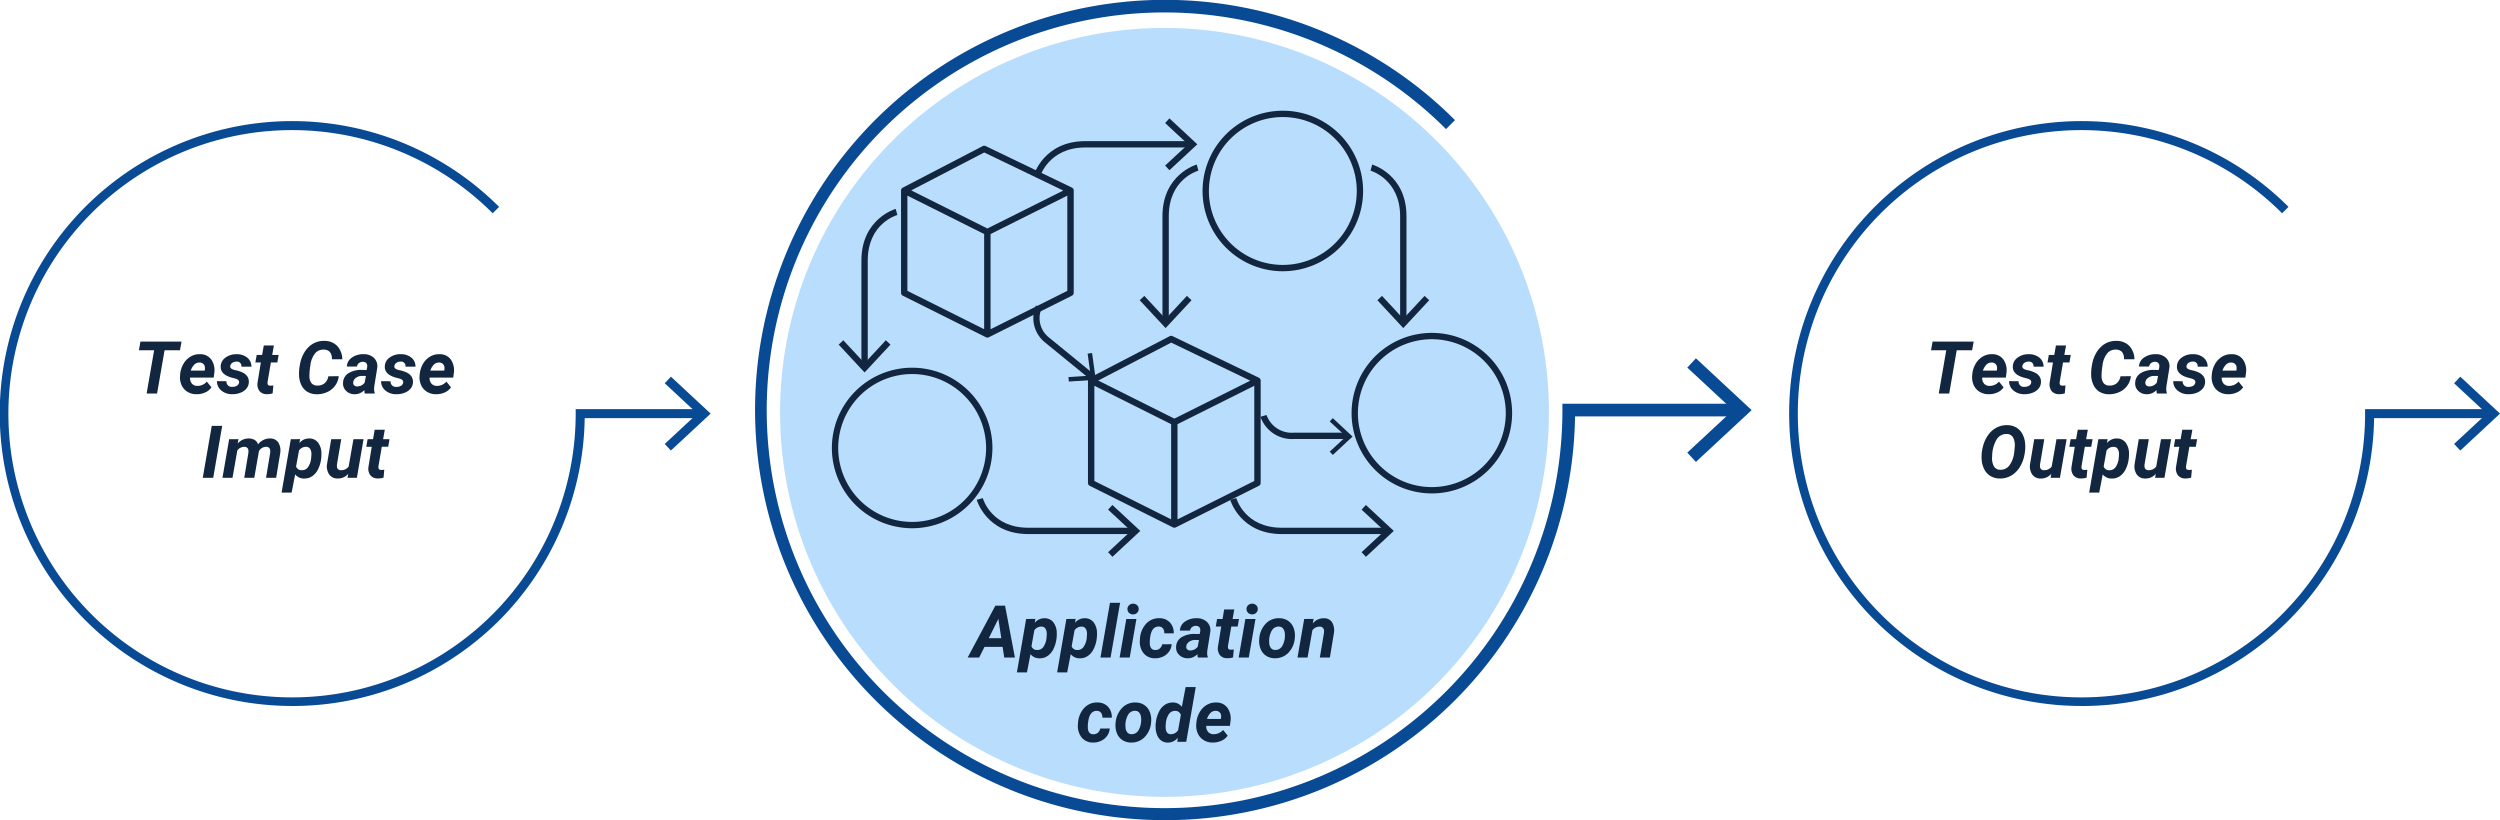 <svg xmlns="http://www.w3.org/2000/svg" xmlns:xlink="http://www.w3.org/1999/xlink" width="445" height="145.99" viewBox="0 0 445 145.99">
  <defs>
    <clipPath id="clip-path">
      <rect id="Rectángulo_297749" data-name="Rectángulo 297749" width="445" height="145.99" fill="none"/>
    </clipPath>
  </defs>
  <g id="Grupo_176092" data-name="Grupo 176092" transform="translate(5952.33 8987.738)">
    <g id="Grupo_174280" data-name="Grupo 174280" transform="translate(-5952.33 -8987.738)">
      <g id="Grupo_174281" data-name="Grupo 174281" transform="translate(0 0)" clip-path="url(#clip-path)">
        <path id="Trazado_207508" data-name="Trazado 207508" d="M52.041,121.428a52.054,52.054,0,1,1,36.8-88.838L87.7,33.726a50.488,50.488,0,1,0,14.772,35.661v-.8h22.267v1.608H104.076a52,52,0,0,1-52.035,51.237" transform="translate(0 4.236)" fill="#084a93"/>
        <path id="Trazado_207509" data-name="Trazado 207509" d="M96.194,67.037,95.1,65.86l5.805-5.395-5.805-5.4,1.1-1.178,7.07,6.574Z" transform="translate(23.223 13.16)" fill="#084a93"/>
        <path id="Trazado_207510" data-name="Trazado 207510" d="M308.041,121.428a52.054,52.054,0,1,1,36.8-88.838L343.7,33.726a50.488,50.488,0,1,0,14.772,35.661v-.8h22.267v1.608H360.076a52,52,0,0,1-52.035,51.237" transform="translate(62.515 4.236)" fill="#084a93"/>
        <path id="Trazado_207511" data-name="Trazado 207511" d="M352.194,67.037l-1.1-1.177,5.805-5.395-5.805-5.4,1.1-1.178,7.07,6.574Z" transform="translate(85.737 13.16)" fill="#084a93"/>
        <path id="Trazado_207512" data-name="Trazado 207512" d="M181,145.99A73.015,73.015,0,0,1,152.582,5.736a72.933,72.933,0,0,1,80.029,15.643l-1.594,1.6a70.816,70.816,0,1,0,20.72,50.02V71.867h31.234v2.254H253.983A72.935,72.935,0,0,1,181,145.99" transform="translate(26.373 0)" fill="#084a93"/>
        <path id="Trazado_207513" data-name="Trazado 207513" d="M242.928,69.7l-1.538-1.651,8.143-7.567-8.143-7.57,1.538-1.651,9.915,9.221Z" transform="translate(58.947 12.517)" fill="#084a93"/>
        <path id="Trazado_207514" data-name="Trazado 207514" d="M248.458,72.431A68.431,68.431,0,1,1,180.027,4a68.43,68.43,0,0,1,68.431,68.431" transform="translate(27.252 0.977)" fill="#b9ddfc"/>
        <g id="Grupo_176093" data-name="Grupo 176093">
          <path id="Trazado_207515" data-name="Trazado 207515" d="M133.3,81.182a14.288,14.288,0,1,1,14.288-14.288A14.3,14.3,0,0,1,133.3,81.182m0-27.448a13.16,13.16,0,1,0,13.16,13.16,13.175,13.175,0,0,0-13.16-13.16" transform="translate(29.063 12.846)" fill="#12263f"/>
          <path id="Trazado_207516" data-name="Trazado 207516" d="M207.65,76.2a14.288,14.288,0,1,1,14.288-14.288A14.3,14.3,0,0,1,207.65,76.2m0-27.448a13.16,13.16,0,1,0,13.16,13.16,13.174,13.174,0,0,0-13.16-13.16" transform="translate(47.219 11.629)" fill="#12263f"/>
          <path id="Trazado_207517" data-name="Trazado 207517" d="M148.977,26.59l-1.087-.3c.016-.061,1.767-6.1,9.191-6.1h18.7v1.128h-18.7c-6.574,0-8.089,5.218-8.1,5.27" transform="translate(36.114 4.931)" fill="#12263f"/>
          <path id="Trazado_207518" data-name="Trazado 207518" d="M167.455,26.163l-.769-.826,4.074-3.786-4.074-3.789.769-.826,4.962,4.615Z" transform="translate(40.705 4.136)" fill="#12263f"/>
          <path id="Trazado_207519" data-name="Trazado 207519" d="M202.47,51.429h-1.128v-18.7c0-6.576-5.217-8.09-5.27-8.1l.3-1.086c.061.016,6.1,1.766,6.1,9.191Z" transform="translate(47.88 5.748)" fill="#12263f"/>
          <path id="Trazado_207520" data-name="Trazado 207520" d="M197.052,43.1l.826-.769,3.786,4.074,3.789-4.074.826.769-4.615,4.962Z" transform="translate(48.12 10.338)" fill="#12263f"/>
          <path id="Trazado_207521" data-name="Trazado 207521" d="M167.434,51.429h-1.128v-18.7c0-7.425,6.038-9.175,6.1-9.191l.3,1.086c-.215.061-5.272,1.559-5.272,8.1Z" transform="translate(40.611 5.748)" fill="#12263f"/>
          <path id="Trazado_207522" data-name="Trazado 207522" d="M163.05,43.1l.826-.769,3.786,4.074,3.789-4.074.826.769-4.615,4.962Z" transform="translate(39.816 10.338)" fill="#12263f"/>
          <path id="Trazado_207523" data-name="Trazado 207523" d="M124.364,57.776h-1.128v-18.7c0-7.425,6.038-9.175,6.1-9.191l.3,1.086c-.215.061-5.272,1.559-5.272,8.1Z" transform="translate(30.094 7.298)" fill="#12263f"/>
          <path id="Trazado_207524" data-name="Trazado 207524" d="M119.982,49.449l.826-.769,3.786,4.074,3.789-4.074.826.769-4.615,4.962Z" transform="translate(29.299 11.888)" fill="#12263f"/>
          <path id="Trazado_207525" data-name="Trazado 207525" d="M167.622,77.663h-18.7c-7.425,0-9.175-6.038-9.191-6.1l1.086-.3c.061.215,1.559,5.272,8.1,5.272h18.7Z" transform="translate(34.122 17.402)" fill="#12263f"/>
          <path id="Trazado_207526" data-name="Trazado 207526" d="M159.3,81.473l-.769-.826L162.6,76.86l-4.074-3.789.769-.826,4.962,4.615Z" transform="translate(38.712 17.643)" fill="#12263f"/>
          <path id="Trazado_207527" data-name="Trazado 207527" d="M203.891,77.663h-18.7c-7.425,0-9.175-6.038-9.191-6.1l1.086-.3c.061.215,1.559,5.272,8.1,5.272h18.7Z" transform="translate(42.979 17.402)" fill="#12263f"/>
          <path id="Trazado_207528" data-name="Trazado 207528" d="M195.563,81.473l-.769-.826,4.073-3.786-4.073-3.789.769-.826,4.962,4.615Z" transform="translate(47.568 17.643)" fill="#12263f"/>
          <path id="Trazado_207529" data-name="Trazado 207529" d="M195.6,63.644h-9.327a5.931,5.931,0,0,1-5.947-3.966l1.087-.3-.544.149.542-.152a4.745,4.745,0,0,0,4.861,3.14H195.6Z" transform="translate(44.035 14.499)" fill="#12263f"/>
          <path id="Trazado_207530" data-name="Trazado 207530" d="M190.783,66.371l-.546-.587,2.893-2.687-2.893-2.69.546-.586L194.3,63.1Z" transform="translate(46.455 14.608)" fill="#12263f"/>
          <path id="Trazado_207531" data-name="Trazado 207531" d="M157.918,56.817l-8-6.533a5.555,5.555,0,0,1-1.614-6.577l1.017.488-.509-.244.51.243a4.361,4.361,0,0,0,1.309,5.217l8,6.533Z" transform="translate(36.1 10.673)" fill="#12263f"/>
          <path id="Trazado_207532" data-name="Trazado 207532" d="M152.917,55.58l-.052-.8,3.942-.254-.541-3.912.794-.109.658,4.765Z" transform="translate(37.33 12.333)" fill="#12263f"/>
          <path id="Trazado_207533" data-name="Trazado 207533" d="M159.645,28.811c0-.01,0-.017,0-.026a.576.576,0,0,0-.019-.123.417.417,0,0,0-.02-.05.507.507,0,0,0-.04-.088c-.01-.016-.024-.031-.035-.047a.778.778,0,0,0-.058-.068.491.491,0,0,0-.049-.04c-.015-.012-.029-.026-.045-.037l-.031-.014c-.007,0-.014-.011-.022-.015l-15.372-7.4a.568.568,0,0,0-.509.009l-14.234,7.4-.017.012-.02.009c-.02.012-.034.029-.052.042s-.034.025-.048.04a.586.586,0,0,0-.057.07c-.011.016-.025.031-.035.047a.712.712,0,0,0-.041.1c-.005.015-.012.027-.016.042a.564.564,0,0,0-.02.147V47.033a.569.569,0,0,0,.315.509l14.8,7.4c.007,0,.017,0,.026.006a.565.565,0,0,0,.228.054.571.571,0,0,0,.229-.054c.007,0,.017,0,.026-.006l14.8-7.4a.569.569,0,0,0,.315-.509V28.812ZM143.713,22.05l14.071,6.775-13.511,6.755L130.724,28.8Zm-13.674,7.685L143.7,36.567V53.513l-13.665-6.832Zm28.467,16.946-13.664,6.832V36.567l13.664-6.832Z" transform="translate(31.478 5.09)" fill="#12263f"/>
          <path id="Trazado_207534" data-name="Trazado 207534" d="M186.393,56.012c0-.01,0-.017,0-.026a.578.578,0,0,0-.019-.123.419.419,0,0,0-.02-.05.507.507,0,0,0-.04-.088c-.01-.016-.024-.031-.035-.047a.768.768,0,0,0-.058-.068.487.487,0,0,0-.049-.04c-.015-.012-.029-.026-.045-.037l-.031-.014c-.007,0-.014-.011-.022-.015L170.7,48.1a.568.568,0,0,0-.509.009l-14.234,7.4-.017.012-.02.009c-.02.012-.034.029-.052.042s-.034.025-.049.04a.587.587,0,0,0-.057.07c-.011.016-.025.031-.035.047a.716.716,0,0,0-.041.1c0,.015-.012.027-.016.042a.565.565,0,0,0-.02.147V74.234a.569.569,0,0,0,.315.509l14.8,7.4c.007,0,.017,0,.026.006a.565.565,0,0,0,.228.053.571.571,0,0,0,.229-.053c.009,0,.017,0,.026-.006l14.8-7.4a.569.569,0,0,0,.315-.509V56.013Zm-15.932-6.761,14.071,6.775L171.021,62.78l-13.549-6.775Zm-13.674,7.685,13.665,6.832V80.714l-13.665-6.832Zm28.467,16.946-13.664,6.832V63.768l13.664-6.832Z" transform="translate(38.009 11.732)" fill="#12263f"/>
          <path id="Trazado_207535" data-name="Trazado 207535" d="M186.331,44.416A14.288,14.288,0,1,1,200.62,30.127a14.3,14.3,0,0,1-14.288,14.288m0-27.448a13.16,13.16,0,1,0,13.16,13.16,13.175,13.175,0,0,0-13.16-13.16" transform="translate(42.013 3.868)" fill="#12263f"/>
        </g>
      </g>
    </g>
    <path id="Trazado_208873" data-name="Trazado 208873" d="M24.035,6.3H21.293L19.96,14H18.1l1.333-7.7h-2.71L17,4.758h7.313Zm2.92,7.827a2.988,2.988,0,0,1-1.6-.441,2.675,2.675,0,0,1-1.038-1.193,3.326,3.326,0,0,1-.267-1.673l.019-.254a4.44,4.44,0,0,1,.584-1.841,3.527,3.527,0,0,1,1.257-1.292A3.11,3.11,0,0,1,27.615,7a2.376,2.376,0,0,1,2.009.976,3.345,3.345,0,0,1,.517,2.406l-.1.782H25.832a1.474,1.474,0,0,0,.324,1.066,1.236,1.236,0,0,0,.952.413,2.2,2.2,0,0,0,1.714-.762L29.64,12.9a2.547,2.547,0,0,1-1.117.911A3.653,3.653,0,0,1,26.955,14.127Zm.571-5.643a1.272,1.272,0,0,0-.879.311,2.733,2.733,0,0,0-.689,1.124h2.463l.038-.165a1.682,1.682,0,0,0,.006-.482.921.921,0,0,0-.311-.574A.975.975,0,0,0,27.526,8.484Zm7.027,3.58q.1-.508-.7-.736l-.578-.146q-2.05-.565-1.993-1.993a1.972,1.972,0,0,1,.86-1.584,3.2,3.2,0,0,1,2-.6,2.873,2.873,0,0,1,1.879.616,2.028,2.028,0,0,1,.73,1.606L34.966,9.22a.783.783,0,0,0-.876-.9,1.261,1.261,0,0,0-.727.209.862.862,0,0,0-.378.565q-.1.508.768.717l.254.057a5.107,5.107,0,0,1,1.339.479,2.021,2.021,0,0,1,.714.67,1.657,1.657,0,0,1,.232.958,1.829,1.829,0,0,1-.422,1.143,2.584,2.584,0,0,1-1.1.755,3.848,3.848,0,0,1-1.476.248,2.9,2.9,0,0,1-1.9-.657,2.118,2.118,0,0,1-.774-1.666l1.688.013a.928.928,0,0,0,1.054,1,1.5,1.5,0,0,0,.816-.2A.8.8,0,0,0,34.553,12.064Zm6.2-6.621-.3,1.688h1.143l-.235,1.346H40.215l-.584,3.44a.875.875,0,0,0,.051.5q.089.171.432.184.1.006.546-.032l-.127,1.4a3.011,3.011,0,0,1-1.028.146,1.613,1.613,0,0,1-1.314-.552,2,2,0,0,1-.355-1.46l.59-3.625h-.971l.235-1.346h.971l.292-1.688Zm11.546,5.472a3.456,3.456,0,0,1-.654,1.7,3.554,3.554,0,0,1-1.422,1.136,4.33,4.33,0,0,1-1.892.378,3.2,3.2,0,0,1-1.593-.422,2.8,2.8,0,0,1-1.07-1.168,4.316,4.316,0,0,1-.441-1.761,8.64,8.64,0,0,1,.162-1.942,6.157,6.157,0,0,1,.736-2.063,4.6,4.6,0,0,1,1.26-1.428,3.8,3.8,0,0,1,2.349-.711,3.119,3.119,0,0,1,2.276.885,3.562,3.562,0,0,1,.924,2.39L51.076,7.9a1.943,1.943,0,0,0-.349-1.282,1.424,1.424,0,0,0-1.085-.432,1.884,1.884,0,0,0-1.565.679,4.085,4.085,0,0,0-.822,2.076,11.5,11.5,0,0,0-.178,1.987,1.978,1.978,0,0,0,.375,1.235,1.254,1.254,0,0,0,.958.416,1.914,1.914,0,0,0,1.362-.4,2.133,2.133,0,0,0,.676-1.247ZM56.935,14a1.853,1.853,0,0,1-.07-.622,2.326,2.326,0,0,1-1.752.749,2.108,2.108,0,0,1-1.495-.587,1.776,1.776,0,0,1-.555-1.419,2.053,2.053,0,0,1,.943-1.723,4.279,4.279,0,0,1,2.409-.6l.838.013.089-.413A1.433,1.433,0,0,0,57.36,9a.687.687,0,0,0-.225-.467.776.776,0,0,0-.511-.175,1.093,1.093,0,0,0-.711.206,1,1,0,0,0-.375.632l-1.8.006a2,2,0,0,1,.9-1.6A3.5,3.5,0,0,1,56.77,7a2.533,2.533,0,0,1,1.828.7,2.033,2.033,0,0,1,.552,1.723l-.527,3.288-.032.406a1.96,1.96,0,0,0,.108.762L58.693,14Zm-1.377-1.263a1.639,1.639,0,0,0,1.352-.673l.222-1.187-.622-.006a1.738,1.738,0,0,0-1.428.6,1.05,1.05,0,0,0-.2.514.609.609,0,0,0,.143.543A.724.724,0,0,0,55.558,12.737Zm8.208-.673q.1-.508-.7-.736l-.578-.146q-2.05-.565-1.993-1.993A1.972,1.972,0,0,1,61.35,7.6a3.2,3.2,0,0,1,2-.6,2.873,2.873,0,0,1,1.879.616,2.028,2.028,0,0,1,.73,1.606L64.178,9.22a.783.783,0,0,0-.876-.9,1.261,1.261,0,0,0-.727.209A.862.862,0,0,0,62.2,9.1q-.1.508.768.717l.254.057a5.107,5.107,0,0,1,1.339.479,2.021,2.021,0,0,1,.714.67,1.657,1.657,0,0,1,.232.958,1.829,1.829,0,0,1-.422,1.143,2.584,2.584,0,0,1-1.1.755,3.848,3.848,0,0,1-1.476.248,2.9,2.9,0,0,1-1.9-.657,2.118,2.118,0,0,1-.774-1.666l1.688.013a.928.928,0,0,0,1.054,1,1.5,1.5,0,0,0,.816-.2A.8.8,0,0,0,63.765,12.064Zm5.827,2.063a2.988,2.988,0,0,1-1.6-.441,2.675,2.675,0,0,1-1.038-1.193,3.326,3.326,0,0,1-.267-1.673l.019-.254a4.44,4.44,0,0,1,.584-1.841,3.527,3.527,0,0,1,1.257-1.292A3.11,3.11,0,0,1,70.252,7a2.376,2.376,0,0,1,2.009.976,3.345,3.345,0,0,1,.517,2.406l-.1.782H68.469a1.474,1.474,0,0,0,.324,1.066,1.236,1.236,0,0,0,.952.413,2.2,2.2,0,0,0,1.714-.762l.819,1.016a2.547,2.547,0,0,1-1.117.911A3.653,3.653,0,0,1,69.592,14.127Zm.571-5.643a1.272,1.272,0,0,0-.879.311A2.733,2.733,0,0,0,68.6,9.918h2.463l.038-.165a1.683,1.683,0,0,0,.006-.482.921.921,0,0,0-.311-.574A.975.975,0,0,0,70.164,8.484ZM29.951,29h-1.86l1.6-9.242h1.86Zm4.5-6.875-.146.781a2.529,2.529,0,0,1,2.012-.9,1.933,1.933,0,0,1,1.054.292,1.364,1.364,0,0,1,.565.755A2.645,2.645,0,0,1,40.069,22a1.727,1.727,0,0,1,1.425.647,2.658,2.658,0,0,1,.4,1.815l-.013.159L41.155,29h-1.8l.73-4.391a3.176,3.176,0,0,0,.019-.438.68.68,0,0,0-.762-.686,1.511,1.511,0,0,0-1.263.788l-.019.146L37.264,29h-1.79l.73-4.374a3.168,3.168,0,0,0,.019-.438.679.679,0,0,0-.755-.692,1.517,1.517,0,0,0-1.225.641L33.385,29H31.6l1.187-6.868Zm14.72,3.459a5.672,5.672,0,0,1-.565,1.917,3.108,3.108,0,0,1-1.073,1.244,2.485,2.485,0,0,1-1.422.387,1.983,1.983,0,0,1-1.574-.743l-.628,3.25H42.12l1.644-9.509,1.65-.006-.121.692A2.193,2.193,0,0,1,47.045,22a1.951,1.951,0,0,1,1.568.733,3.187,3.187,0,0,1,.6,1.92A7.42,7.42,0,0,1,49.172,25.585Zm-1.777-.13.038-.61a1.7,1.7,0,0,0-.225-.979.809.809,0,0,0-.7-.375,1.477,1.477,0,0,0-1.289.661l-.514,2.835a1,1,0,0,0,1.009.667,1.292,1.292,0,0,0,1.079-.5A3.44,3.44,0,0,0,47.395,25.455Zm6.6,2.834a2.371,2.371,0,0,1-1.892.838,1.765,1.765,0,0,1-1.5-.711,2.6,2.6,0,0,1-.394-1.841l.743-4.443h1.79L51.984,26.6a1.767,1.767,0,0,0-.006.394.653.653,0,0,0,.7.655,1.636,1.636,0,0,0,1.377-.642l.857-4.874h1.8L55.526,29H53.856Zm6.5-7.846-.3,1.688h1.143L61.1,23.478H59.957l-.584,3.44a.875.875,0,0,0,.051.5q.089.171.432.184.1.006.546-.032l-.127,1.4a3.011,3.011,0,0,1-1.028.146,1.613,1.613,0,0,1-1.314-.552,2,2,0,0,1-.355-1.46l.59-3.625H57.2l.235-1.346H58.4l.292-1.688Z" transform="translate(-5944.33 -8931.692)" fill="#12263f"/>
    <path id="Trazado_208875" data-name="Trazado 208875" d="M24.035,6.3H21.293L19.96,14H18.1l1.333-7.7h-2.71L17,4.758h7.313Zm2.92,7.827a2.988,2.988,0,0,1-1.6-.441,2.675,2.675,0,0,1-1.038-1.193,3.326,3.326,0,0,1-.267-1.673l.019-.254a4.44,4.44,0,0,1,.584-1.841,3.527,3.527,0,0,1,1.257-1.292A3.11,3.11,0,0,1,27.615,7a2.376,2.376,0,0,1,2.009.976,3.345,3.345,0,0,1,.517,2.406l-.1.782H25.832a1.474,1.474,0,0,0,.324,1.066,1.236,1.236,0,0,0,.952.413,2.2,2.2,0,0,0,1.714-.762L29.64,12.9a2.547,2.547,0,0,1-1.117.911A3.653,3.653,0,0,1,26.955,14.127Zm.571-5.643a1.272,1.272,0,0,0-.879.311,2.733,2.733,0,0,0-.689,1.124h2.463l.038-.165a1.682,1.682,0,0,0,.006-.482.921.921,0,0,0-.311-.574A.975.975,0,0,0,27.526,8.484Zm7.027,3.58q.1-.508-.7-.736l-.578-.146q-2.05-.565-1.993-1.993a1.972,1.972,0,0,1,.86-1.584,3.2,3.2,0,0,1,2-.6,2.873,2.873,0,0,1,1.879.616,2.028,2.028,0,0,1,.73,1.606L34.966,9.22a.783.783,0,0,0-.876-.9,1.261,1.261,0,0,0-.727.209.862.862,0,0,0-.378.565q-.1.508.768.717l.254.057a5.107,5.107,0,0,1,1.339.479,2.021,2.021,0,0,1,.714.67,1.657,1.657,0,0,1,.232.958,1.829,1.829,0,0,1-.422,1.143,2.584,2.584,0,0,1-1.1.755,3.848,3.848,0,0,1-1.476.248,2.9,2.9,0,0,1-1.9-.657,2.118,2.118,0,0,1-.774-1.666l1.688.013a.928.928,0,0,0,1.054,1,1.5,1.5,0,0,0,.816-.2A.8.8,0,0,0,34.553,12.064Zm6.2-6.621-.3,1.688h1.143l-.235,1.346H40.215l-.584,3.44a.875.875,0,0,0,.051.5q.089.171.432.184.1.006.546-.032l-.127,1.4a3.011,3.011,0,0,1-1.028.146,1.613,1.613,0,0,1-1.314-.552,2,2,0,0,1-.355-1.46l.59-3.625h-.971l.235-1.346h.971l.292-1.688Zm11.546,5.472a3.456,3.456,0,0,1-.654,1.7,3.554,3.554,0,0,1-1.422,1.136,4.33,4.33,0,0,1-1.892.378,3.2,3.2,0,0,1-1.593-.422,2.8,2.8,0,0,1-1.07-1.168,4.316,4.316,0,0,1-.441-1.761,8.64,8.64,0,0,1,.162-1.942,6.157,6.157,0,0,1,.736-2.063,4.6,4.6,0,0,1,1.26-1.428,3.8,3.8,0,0,1,2.349-.711,3.119,3.119,0,0,1,2.276.885,3.562,3.562,0,0,1,.924,2.39L51.076,7.9a1.943,1.943,0,0,0-.349-1.282,1.424,1.424,0,0,0-1.085-.432,1.884,1.884,0,0,0-1.565.679,4.085,4.085,0,0,0-.822,2.076,11.5,11.5,0,0,0-.178,1.987,1.978,1.978,0,0,0,.375,1.235,1.254,1.254,0,0,0,.958.416,1.914,1.914,0,0,0,1.362-.4,2.133,2.133,0,0,0,.676-1.247ZM56.935,14a1.853,1.853,0,0,1-.07-.622,2.326,2.326,0,0,1-1.752.749,2.108,2.108,0,0,1-1.495-.587,1.776,1.776,0,0,1-.555-1.419,2.053,2.053,0,0,1,.943-1.723,4.279,4.279,0,0,1,2.409-.6l.838.013.089-.413A1.433,1.433,0,0,0,57.36,9a.687.687,0,0,0-.225-.467.776.776,0,0,0-.511-.175,1.093,1.093,0,0,0-.711.206,1,1,0,0,0-.375.632l-1.8.006a2,2,0,0,1,.9-1.6A3.5,3.5,0,0,1,56.77,7a2.533,2.533,0,0,1,1.828.7,2.033,2.033,0,0,1,.552,1.723l-.527,3.288-.032.406a1.96,1.96,0,0,0,.108.762L58.693,14Zm-1.377-1.263a1.639,1.639,0,0,0,1.352-.673l.222-1.187-.622-.006a1.738,1.738,0,0,0-1.428.6,1.05,1.05,0,0,0-.2.514.609.609,0,0,0,.143.543A.724.724,0,0,0,55.558,12.737Zm8.208-.673q.1-.508-.7-.736l-.578-.146q-2.05-.565-1.993-1.993A1.972,1.972,0,0,1,61.35,7.6a3.2,3.2,0,0,1,2-.6,2.873,2.873,0,0,1,1.879.616,2.028,2.028,0,0,1,.73,1.606L64.178,9.22a.783.783,0,0,0-.876-.9,1.261,1.261,0,0,0-.727.209A.862.862,0,0,0,62.2,9.1q-.1.508.768.717l.254.057a5.107,5.107,0,0,1,1.339.479,2.021,2.021,0,0,1,.714.67,1.657,1.657,0,0,1,.232.958,1.829,1.829,0,0,1-.422,1.143,2.584,2.584,0,0,1-1.1.755,3.848,3.848,0,0,1-1.476.248,2.9,2.9,0,0,1-1.9-.657,2.118,2.118,0,0,1-.774-1.666l1.688.013a.928.928,0,0,0,1.054,1,1.5,1.5,0,0,0,.816-.2A.8.8,0,0,0,63.765,12.064Zm5.827,2.063a2.988,2.988,0,0,1-1.6-.441,2.675,2.675,0,0,1-1.038-1.193,3.326,3.326,0,0,1-.267-1.673l.019-.254a4.44,4.44,0,0,1,.584-1.841,3.527,3.527,0,0,1,1.257-1.292A3.11,3.11,0,0,1,70.252,7a2.376,2.376,0,0,1,2.009.976,3.345,3.345,0,0,1,.517,2.406l-.1.782H68.469a1.474,1.474,0,0,0,.324,1.066,1.236,1.236,0,0,0,.952.413,2.2,2.2,0,0,0,1.714-.762l.819,1.016a2.547,2.547,0,0,1-1.117.911A3.653,3.653,0,0,1,69.592,14.127Zm.571-5.643a1.272,1.272,0,0,0-.879.311A2.733,2.733,0,0,0,68.6,9.918h2.463l.038-.165a1.683,1.683,0,0,0,.006-.482.921.921,0,0,0-.311-.574A.975.975,0,0,0,70.164,8.484ZM28.936,29.127a3.256,3.256,0,0,1-1.622-.435,2.935,2.935,0,0,1-1.111-1.2,4.443,4.443,0,0,1-.473-1.8,7.234,7.234,0,0,1,.222-2.222,5.929,5.929,0,0,1,.939-2.076,4.27,4.27,0,0,1,1.52-1.339,3.935,3.935,0,0,1,1.888-.425,3.223,3.223,0,0,1,1.631.441,2.914,2.914,0,0,1,1.1,1.212,4.5,4.5,0,0,1,.457,1.793,7.466,7.466,0,0,1-.241,2.3,5.831,5.831,0,0,1-.946,2.044,4.238,4.238,0,0,1-1.5,1.295A3.925,3.925,0,0,1,28.936,29.127Zm2.634-5,.051-.6a2.946,2.946,0,0,0-.3-1.714,1.273,1.273,0,0,0-1.108-.609,2.009,2.009,0,0,0-1.844,1.028A6.057,6.057,0,0,0,27.6,25.21a3.056,3.056,0,0,0,.3,1.73,1.27,1.27,0,0,0,1.124.632,1.905,1.905,0,0,0,1.65-.778,4.7,4.7,0,0,0,.857-2.326Zm6.563,4.164a2.371,2.371,0,0,1-1.892.838,1.765,1.765,0,0,1-1.5-.711,2.6,2.6,0,0,1-.394-1.841l.743-4.443h1.79L36.127,26.6a1.767,1.767,0,0,0-.006.394.653.653,0,0,0,.7.655,1.636,1.636,0,0,0,1.377-.642l.857-4.874h1.8L39.669,29H38Zm6.5-7.846-.3,1.688h1.143l-.235,1.346H44.1l-.584,3.44a.875.875,0,0,0,.051.5q.089.171.432.184.1.006.546-.032l-.127,1.4a3.011,3.011,0,0,1-1.028.146,1.613,1.613,0,0,1-1.314-.552,2,2,0,0,1-.355-1.46l.59-3.625h-.971l.235-1.346h.971l.292-1.688Zm7.287,5.142a5.672,5.672,0,0,1-.565,1.917,3.108,3.108,0,0,1-1.073,1.244,2.485,2.485,0,0,1-1.422.387,1.983,1.983,0,0,1-1.574-.743l-.628,3.25h-1.79l1.644-9.509,1.65-.006-.121.692A2.193,2.193,0,0,1,49.794,22a1.951,1.951,0,0,1,1.568.733,3.187,3.187,0,0,1,.6,1.92A7.42,7.42,0,0,1,51.92,25.585Zm-1.777-.13.038-.61a1.7,1.7,0,0,0-.225-.979.809.809,0,0,0-.7-.375,1.477,1.477,0,0,0-1.289.661l-.514,2.835a1,1,0,0,0,1.009.667,1.292,1.292,0,0,0,1.079-.5A3.44,3.44,0,0,0,50.143,25.455Zm6.6,2.834a2.371,2.371,0,0,1-1.892.838,1.765,1.765,0,0,1-1.5-.711,2.6,2.6,0,0,1-.394-1.841l.743-4.443h1.79L54.732,26.6a1.767,1.767,0,0,0-.006.394.653.653,0,0,0,.7.655,1.636,1.636,0,0,0,1.377-.642l.857-4.874h1.8L58.274,29H56.6Zm6.5-7.846-.3,1.688h1.143l-.235,1.346H62.705l-.584,3.44a.875.875,0,0,0,.051.5q.089.171.432.184.1.006.546-.032l-.127,1.4a3.011,3.011,0,0,1-1.028.146,1.613,1.613,0,0,1-1.314-.552,2,2,0,0,1-.355-1.46l.59-3.625h-.971l.235-1.346h.971l.292-1.688Z" transform="translate(-5625.33 -8931.692)" fill="#12263f"/>
    <path id="Trazado_208874" data-name="Trazado 208874" d="M19.465,12.1H16.241L15.289,14h-2.05l4.938-9.242H19.9L21.655,14h-1.9ZM17,10.553H19.23l-.521-3.44Zm12.061.032A5.672,5.672,0,0,1,28.5,12.5a3.108,3.108,0,0,1-1.073,1.244A2.485,2.485,0,0,1,26,14.133a1.983,1.983,0,0,1-1.574-.743l-.628,3.25h-1.79l1.644-9.509,1.65-.006-.121.692A2.193,2.193,0,0,1,26.937,7a1.951,1.951,0,0,1,1.568.733,3.187,3.187,0,0,1,.6,1.92A7.42,7.42,0,0,1,29.063,10.585Zm-1.777-.13.038-.61a1.7,1.7,0,0,0-.225-.979.809.809,0,0,0-.7-.375,1.477,1.477,0,0,0-1.289.661L24.6,11.987a1,1,0,0,0,1.009.667,1.292,1.292,0,0,0,1.079-.5A3.44,3.44,0,0,0,27.286,10.455Zm8.938.13a5.672,5.672,0,0,1-.565,1.917,3.108,3.108,0,0,1-1.073,1.244,2.485,2.485,0,0,1-1.422.387,1.983,1.983,0,0,1-1.574-.743l-.628,3.25h-1.79l1.644-9.509,1.65-.006-.121.692A2.193,2.193,0,0,1,34.1,7a1.951,1.951,0,0,1,1.568.733,3.187,3.187,0,0,1,.6,1.92A7.42,7.42,0,0,1,36.223,10.585Zm-1.777-.13.038-.61a1.7,1.7,0,0,0-.225-.979.809.809,0,0,0-.7-.375,1.477,1.477,0,0,0-1.289.661l-.514,2.835a1,1,0,0,0,1.009.667,1.292,1.292,0,0,0,1.079-.5A3.44,3.44,0,0,0,34.446,10.455ZM38.68,14h-1.8l1.695-9.75h1.8Zm3.409,0h-1.8l1.193-6.868h1.8Zm-.4-8.614a.894.894,0,0,1,.279-.7,1.075,1.075,0,0,1,1.409-.032.89.89,0,0,1,.311.673.919.919,0,0,1-.263.686.987.987,0,0,1-.72.3,1,1,0,0,1-.7-.241A.886.886,0,0,1,41.688,5.386Zm4.926,7.268a1.176,1.176,0,0,0,.825-.27,1.326,1.326,0,0,0,.432-.752l1.682-.006a2.467,2.467,0,0,1-.454,1.3,2.757,2.757,0,0,1-1.092.9,3.125,3.125,0,0,1-1.438.3,2.538,2.538,0,0,1-1.98-.863,3.222,3.222,0,0,1-.7-2.247l.019-.349.006-.07a4.294,4.294,0,0,1,1.13-2.656A3.056,3.056,0,0,1,47.408,7a2.476,2.476,0,0,1,1.844.759,2.679,2.679,0,0,1,.67,1.933H48.252a1.406,1.406,0,0,0-.241-.87.916.916,0,0,0-.724-.343Q46,8.446,45.732,10.356a6.323,6.323,0,0,0-.07,1.168Q45.726,12.635,46.614,12.654ZM54.219,14a1.853,1.853,0,0,1-.07-.622,2.326,2.326,0,0,1-1.752.749A2.108,2.108,0,0,1,50.9,13.54a1.776,1.776,0,0,1-.555-1.419,2.053,2.053,0,0,1,.943-1.723A4.279,4.279,0,0,1,53.7,9.8l.838.013.089-.413a1.433,1.433,0,0,0,.019-.4.687.687,0,0,0-.225-.467.776.776,0,0,0-.511-.175,1.093,1.093,0,0,0-.711.206,1,1,0,0,0-.375.632l-1.8.006a2,2,0,0,1,.9-1.6A3.5,3.5,0,0,1,54.054,7a2.533,2.533,0,0,1,1.828.7,2.033,2.033,0,0,1,.552,1.723l-.527,3.288-.032.406a1.96,1.96,0,0,0,.108.762L55.977,14Zm-1.377-1.263a1.639,1.639,0,0,0,1.352-.673l.222-1.187-.622-.006a1.738,1.738,0,0,0-1.428.6,1.05,1.05,0,0,0-.2.514.609.609,0,0,0,.143.543A.724.724,0,0,0,52.841,12.737ZM60.7,5.443l-.3,1.688h1.143l-.235,1.346H60.167l-.584,3.44a.875.875,0,0,0,.051.5q.089.171.432.184.1.006.546-.032l-.127,1.4a3.011,3.011,0,0,1-1.028.146,1.613,1.613,0,0,1-1.314-.552,2,2,0,0,1-.355-1.46l.59-3.625h-.971l.235-1.346h.971L58.9,5.443ZM63.283,14h-1.8l1.193-6.868h1.8Zm-.4-8.614a.894.894,0,0,1,.279-.7,1.075,1.075,0,0,1,1.409-.032.89.89,0,0,1,.311.673.919.919,0,0,1-.263.686.987.987,0,0,1-.72.3,1,1,0,0,1-.7-.241A.886.886,0,0,1,62.883,5.386ZM68.729,7a2.755,2.755,0,0,1,1.565.467,2.627,2.627,0,0,1,.965,1.25,3.869,3.869,0,0,1,.219,1.768,4.179,4.179,0,0,1-1.139,2.65,3.217,3.217,0,0,1-2.453.987,2.746,2.746,0,0,1-1.549-.46,2.618,2.618,0,0,1-.965-1.241,3.784,3.784,0,0,1-.222-1.752A4.3,4.3,0,0,1,66.3,7.97,3.151,3.151,0,0,1,68.729,7ZM66.92,11.323a1.585,1.585,0,0,0,.286.96.949.949,0,0,0,.768.364,1.391,1.391,0,0,0,1.295-.757,3.775,3.775,0,0,0,.438-2.057,1.724,1.724,0,0,0-.3-.973.934.934,0,0,0-.771-.377,1.393,1.393,0,0,0-1.279.751A3.736,3.736,0,0,0,66.92,11.323Zm7.9-4.2-.152.813a2.471,2.471,0,0,1,2-.933,1.648,1.648,0,0,1,1.435.711,2.865,2.865,0,0,1,.336,1.917L77.718,14h-1.79l.736-4.386a2.054,2.054,0,0,0,.013-.451.727.727,0,0,0-.812-.667A1.541,1.541,0,0,0,74.6,9.15L73.744,14h-1.79l1.193-6.868ZM35.588,27.654a1.176,1.176,0,0,0,.825-.27,1.326,1.326,0,0,0,.432-.752l1.682-.006a2.467,2.467,0,0,1-.454,1.3,2.757,2.757,0,0,1-1.092.9,3.125,3.125,0,0,1-1.438.3,2.538,2.538,0,0,1-1.98-.863,3.222,3.222,0,0,1-.7-2.247l.019-.349.006-.07a4.294,4.294,0,0,1,1.13-2.656A3.056,3.056,0,0,1,36.382,22a2.476,2.476,0,0,1,1.844.759A2.679,2.679,0,0,1,38.9,24.7H37.226a1.406,1.406,0,0,0-.241-.87.916.916,0,0,0-.724-.343q-1.282-.038-1.555,1.873a6.323,6.323,0,0,0-.07,1.168Q34.7,27.635,35.588,27.654ZM43.148,22a2.755,2.755,0,0,1,1.565.467,2.627,2.627,0,0,1,.965,1.25A3.869,3.869,0,0,1,45.9,25.49a4.179,4.179,0,0,1-1.139,2.65,3.217,3.217,0,0,1-2.453.987,2.746,2.746,0,0,1-1.549-.46,2.618,2.618,0,0,1-.965-1.241,3.784,3.784,0,0,1-.222-1.752,4.3,4.3,0,0,1,1.155-2.7A3.151,3.151,0,0,1,43.148,22Zm-1.809,4.318a1.585,1.585,0,0,0,.286.96.949.949,0,0,0,.768.364,1.391,1.391,0,0,0,1.295-.757,3.775,3.775,0,0,0,.438-2.057,1.724,1.724,0,0,0-.3-.973.934.934,0,0,0-.771-.377,1.393,1.393,0,0,0-1.279.751A3.736,3.736,0,0,0,41.339,26.323ZM49.82,22a1.954,1.954,0,0,1,1.549.768l.673-3.517h1.8L52.149,29h-1.6l.1-.736a2.223,2.223,0,0,1-1.79.87,1.977,1.977,0,0,1-1.124-.336,2.118,2.118,0,0,1-.746-.949,3.822,3.822,0,0,1-.289-1.381,5.2,5.2,0,0,1,.019-.774l.038-.286a5.5,5.5,0,0,1,.587-1.854,3.06,3.06,0,0,1,1.066-1.187A2.514,2.514,0,0,1,49.82,22Zm-1.3,3.694a5.14,5.14,0,0,0-.032.813q.063,1.117.9,1.136a1.532,1.532,0,0,0,1.314-.711l.489-2.729a1.014,1.014,0,0,0-.99-.711,1.3,1.3,0,0,0-1.089.5A3.393,3.393,0,0,0,48.519,25.693Zm8.322,3.434a2.988,2.988,0,0,1-1.6-.441,2.675,2.675,0,0,1-1.038-1.193,3.326,3.326,0,0,1-.267-1.673l.019-.254a4.44,4.44,0,0,1,.584-1.841A3.527,3.527,0,0,1,55.8,22.433,3.11,3.11,0,0,1,57.5,22a2.376,2.376,0,0,1,2.009.976,3.345,3.345,0,0,1,.517,2.406l-.1.782H55.717a1.474,1.474,0,0,0,.324,1.066,1.236,1.236,0,0,0,.952.413,2.2,2.2,0,0,0,1.714-.762l.819,1.016a2.547,2.547,0,0,1-1.117.911A3.653,3.653,0,0,1,56.84,29.127Zm.571-5.643a1.272,1.272,0,0,0-.879.311,2.733,2.733,0,0,0-.689,1.124h2.463l.038-.165a1.682,1.682,0,0,0,.006-.482.921.921,0,0,0-.311-.574A.975.975,0,0,0,57.412,23.484Z" transform="translate(-5793.33 -8884.692)" fill="#12263f"/>
  </g>
</svg>
